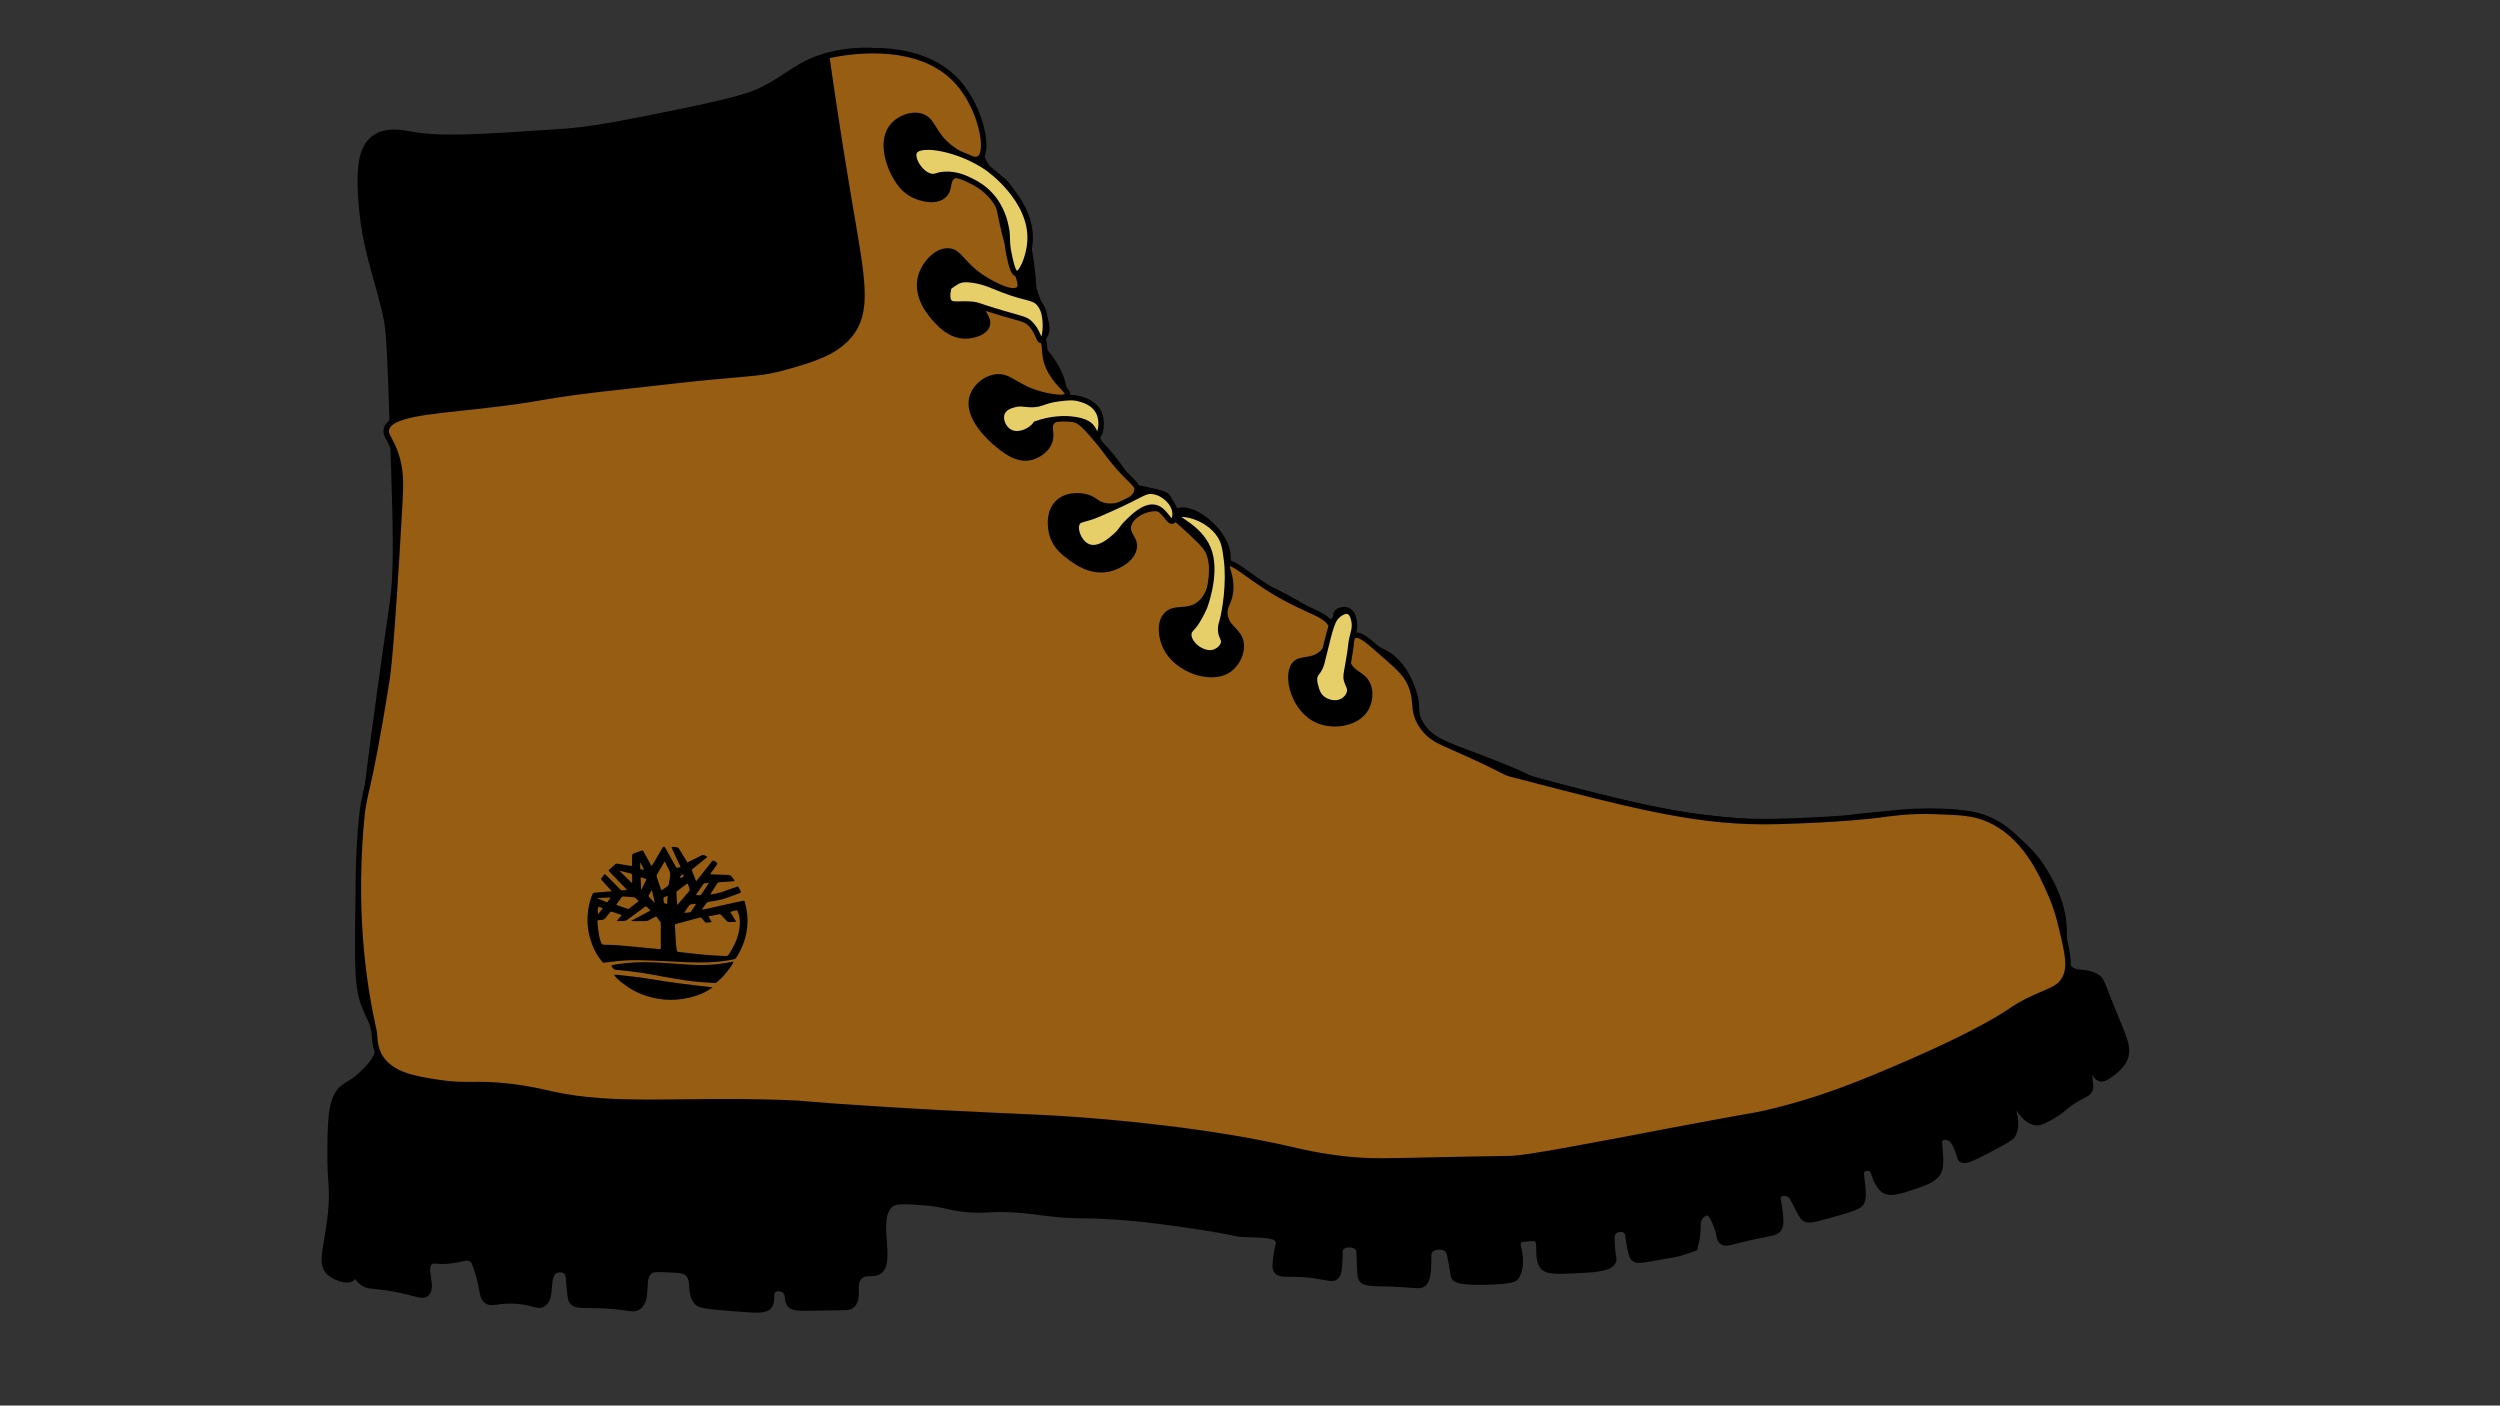 <?xml version="1.0" encoding="utf-8"?>
<!-- Generator: Adobe Illustrator 27.5.0, SVG Export Plug-In . SVG Version: 6.00 Build 0)  -->
<svg version="1.1" xmlns="http://www.w3.org/2000/svg" xmlns:xlink="http://www.w3.org/1999/xlink" x="0px" y="0px"
	 viewBox="0 0 1366 768" style="enable-background:new 0 0 1366 768;" xml:space="preserve">
<rect x="0" y="0" width="1366" height="768" fill="#333333" stroke="none"/>
<style type="text/css">
	.st0{fill:none;stroke:#000000;stroke-width:3;stroke-miterlimit:10;}
	.st1{fill:none;stroke:#FFFFFF;stroke-miterlimit:10;stroke-dasharray:11,2;}
	.st2{fill:none;stroke:#FFFFFF;stroke-width:2;stroke-miterlimit:10;}
	.st3{fill:none;stroke:#FFFFFF;stroke-width:2;stroke-miterlimit:10;stroke-dasharray:11.123,2.022;}
	.st4{fill:none;stroke:#FFFFFF;stroke-width:2;stroke-miterlimit:10;stroke-dasharray:11,2;}
		.laces{fill:#E6CF68;}
	.shoeColor{fill:#975D13}
	.logo{fille:black}
	.base{fill:black;}
</style>
<g id="shoeOutline">
	<path class="st0 base" d="M201.26,76"/>
	<path class="st0 base" d="M215.87,232"/>
	<path class="st0 base" d="M204.39,75.48c-7.02,5.23-8.1,15.98-7.3,30.78c1.62,30.24,9.31,44.67,14.09,68.35
		c1.5,7.46,2.07,23.33,3.13,54.78c1.49,43.94,2.23,65.91,1.57,82.96c-0.69,17.63-1.49,13.59-12,92.87
		c-3,22.59-8.14,62.22-8.35,100.17c-0.13,23.17-0.19,34.76,3.4,43.82c3.96,10,10.62,19.67,6.51,28.18
		c-2.38,4.92-8.85,10.5-9.39,10.96c-4.12,3.51-6.07,3.93-8.35,5.74c-6.07,4.81-7.1,13.56-7.3,30.78c-0.27,22.4,1.3,21.22,0.66,32.8
		c-1.23,22.01-7.23,32.04-1.18,37.63c2.86,2.64,9.67,5.45,12.52,3.13c0.49-0.4,0.73-0.85,0.95-1.25c2.44-4.55-1.6-11.93-2-11.79
		c-0.43,0.15,0.24,10.18,6.26,15.13c3.49,2.87,5.82,1.61,17.22,3.65c12.42,2.23,15.84,4.83,18.26,2.61c4-3.68-2.27-13.67,2.09-17.22
		c1.7-1.38,2.84-0.01,9.39-0.52c7.67-0.6,10.27-2.82,13.04-1.04c1.19,0.76,1.79,1.86,3.13,6.26c3.65,11.96,2.38,14.11,4.7,16.17
		c3.13,2.8,6.31-0.4,17.21,0.52c9.23,0.77,11.23,3.42,14.1,1.57c5.56-3.59,1.16-15.53,6.78-18.26c1.79-0.87,4.33-0.68,5.74,0.52
		c1.32,1.12,1.33,2.85,1.57,5.74c0.51,6.12,0.76,9.18,1.57,10.43c2.11,3.28,6.93,1.77,19.83,2.61c12.2,0.8,14.04,2.55,16.7,0.52
		c5.93-4.53,0.72-16.28,6.78-19.83c1.5-0.88,4.13-0.76,9.39-0.52c5.43,0.24,8.14,0.37,9.91,1.57c5.19,3.51,1.04,10.91,5.74,16.17
		c1.43,1.61,2.94,2.17,21.91,3.65c11.86,0.93,15.84,1.06,17.74-1.57c2.14-2.96-0.02-7.12,2.61-8.87c1.61-1.07,4.21-0.71,5.74,0.52
		c2.37,1.9,0.89,4.85,2.61,7.3c1.87,2.68,5.82,2.29,16.17,2.09c14.96-0.3,16.48,0.31,18.26-1.57c4.16-4.37-0.37-11.64,4.17-15.65
		c2.91-2.57,6.25-0.89,9.39-2.09c9.6-3.66-2.16-29.29,7.3-37.04c2.9-2.38,8.37-1.93,19.3-1.04c11.03,0.9,11.96,2.71,22.43,3.65
		c9.48,0.85,10.87-0.44,22.96,0c8.64,0.31,12.97,1.16,20.87,2.09c17.36,2.04,18.21,0.54,39.13,2.09c16.81,1.24,30.16,3.25,43.3,5.22
		c22.65,3.4,18.13,3.8,25.04,4.17c8.79,0.47,17.25-0.12,18.78,3.65c0.55,1.36-0.32,2-1.04,7.3c-0.66,4.88-1,7.32,0,8.87
		c1.74,2.7,5.83,1.6,14.61,2.09c11.48,0.63,15.84,3.75,18.26,1.04c1.34-1.49,1.48-4.19,1.76-9.59c0.19-3.67-0.18-4.88,0.85-6.07
		c1.9-2.19,6.75-2.2,8.87,0c1.11,1.15,0.88,2.49,1.04,7.3c0.2,5.86,0.3,8.79,1.04,9.91c1.77,2.68,5.34,2.17,17.22,2.61
		c12.04,0.45,15.12,1.89,17.22-0.52c1.98-2.27,2.12-6.66,2.28-11.67c0.11-3.4-0.25-4.74,0.85-6.07c1.97-2.38,6.91-2.67,9.39-0.52
		c0.99,0.86,1.37,2.84,2.09,6.78c1.35,7.41,1.01,7.49,1.57,8.35c0.94,1.45,3.01,2.95,17.8,2.61c13.93-0.32,15.42-1.73,16.11-2.61
		c2.41-3.07,2.8-9.58,1.7-14.41c-0.45-1.96-1.25-4.12-0.13-5.41c0.8-0.92,2.25-1.03,5.02-1.24c2.33-0.17,3.5-0.26,4.11,0
		c3.67,1.59-0.08,10.6,3.91,15.33c2.36,2.79,7.6,2.59,18,2.09c10.71-0.52,19.07-1.01,20.61-5.22c0.48-1.31-0.25-1.48-0.65-7.11
		c-0.36-5.04-0.51-7.59,0.98-9c1.64-1.55,4.79-1.73,6.46-0.39c1.3,1.04,1.03,2.48,1.76,6.65c0.87,5,1.31,7.5,2.93,8.8
		c1.28,1.03,4.13,0.57,9.78-0.39c12.3-2.09,13.72-2.4,16.04-3.13c2.36-0.75,9.39-3.13,7.04-2.35c1.34-4.29,1.69-7.77,1.76-10.17
		c0.08-2.8-0.19-5.05,1.37-7.04c0.11-0.13,2.01-2.51,4.11-2.15c0.98,0.17,2.16,0.95,4.11,5.67c2.77,6.72,1.67,8.27,3.33,9.78
		c2.27,2.07,5.42,0.17,17.02-2.35c9.89-2.14,12.9-1.91,14.48-4.7c1.2-2.11,0.91-4.78,0.39-9.59c-0.54-5.01-1.72-7.19-0.39-8.61
		c1.19-1.26,3.66-1.18,5.28-0.39c1.68,0.81,2.15,2.24,3.91,5.67c2.27,4.42,3.41,6.63,4.5,7.43c2.06,1.51,4.54,0.94,12.91-1.37
		c15.46-4.27,17.54-5.25,18.59-7.63c0.9-2.05,0.72-4.44,0.39-8.8c-0.36-4.77-1.44-7.12,0-8.61c1.08-1.11,3.16-1.31,4.5-0.59
		c1.55,0.84,1.49,2.6,2.74,5.48c0.15,0.35,1.84,4.16,3.91,5.87c3.51,2.89,9.51,0.85,16.04-1.37c7.67-2.61,12.97-4.41,14.67-9
		c1-2.69,0.77-6.35,0.54-10.12c-0.25-4.06-0.93-6.3,0.44-7.49c1.24-1.07,3.49-0.73,4.89,0c1.18,0.61,1.92,1.57,2.93,3.52
		c2.71,5.21,1.92,6.93,3.33,8.02c1.64,1.27,4.42,0.25,14.67-5.09c12.07-6.28,12.89-7.31,13.5-8.41c3.91-7.11-1.66-16.7,0-17.41
		c1.7-0.73,5.48,10.16,12.72,10.76c2.1,0.18,4.14-0.93,8.22-3.13c6.61-3.57,6.57-5.32,13.3-9.39c5.12-3.1,6.87-3.14,7.83-5.48
		c0.8-1.96,0.05-3.1-0.39-9.2c-0.02-0.31-0.53-7.51,0.2-7.63c0.84-0.14,1.38,9.56,5.67,10.76c2.13,0.6,4.4-1.13,7.04-3.13
		c0.97-0.74,4.74-3.6,6.46-7.43c2.3-5.14,0.23-10.56-3.13-18.59c-9.38-22.38-9.04-24.44-11.74-26.22
		c-6.6-4.34-11.52-0.81-15.85-5.48c-4.31-4.65-2.18-11.1-2.35-19.96c-0.27-14.43-6.46-25.22-10.17-31.7
		c-11.51-20.08-31.62-28.21-36.2-29.93c-13.19-4.97-26.53-3.96-53.22-1.96c-20.76,1.56-24.21,3.73-43.24,4.5
		c-16.05,0.65-28.01-0.3-38.54-1.17c-36.07-2.99-61.17-9.7-102.7-20.79c-16.14-4.31,1.95,0.12-46.97-18.14
		c-7.47-2.79-17.12-6.34-21.33-15.26c-2.75-5.84-0.22-7.72-3.13-16.24c-1.26-3.7-5.46-15.99-15.65-21.13
		c-4.28-2.16-8.35-4.75-12.72-6.72c-1.76-0.8-3.47-1.5-4.3-3.26c-1.21-2.54,0.77-4.4-0.13-8.35c-0.28-1.23-0.86-3.8-3-4.83
		c-2.42-1.16-5.92,0.1-6.52,1.83c-0.31,0.89,0.2,1.74-0.39,3.39c-0.22,0.61-0.52,1.15-0.65,1.3c-1.66,1.97-16.52-9.17-31.04-16.3
		c-14.52-7.14-21.4-6.69-25.57-14.35c-2.73-5.03-0.13-5.91-3.13-12.39c-5.1-11.05-17.77-19.63-24.65-18.13
		c-0.75,0.16-2.24,0.62-3.52-0.13c-2.33-1.36-0.92-4.89-3.26-7.57c-0.74-0.84-1.62-1.34-7.43-2.74c-6.18-1.49-6.77-1.32-8.35-1.83
		c-4.72-1.52-5.26-4.94-12.39-14.35c-7.48-9.86-9.36-9.36-10.17-13.57c-1.27-6.57,2.88-9.94,0.13-14.48
		c-1.95-3.21-5.93-4.65-8.22-5.48c-3.82-1.38-5.27-0.23-7.43-1.3c-3.62-1.8-1.58-5.97-5.22-13.57c-2.85-5.96-6-9.78-6-9.78
		c-1.85-2.25-3.76-4.07-3.65-6.65c0.08-1.89,1.18-3.02,1.83-4.04c3.35-5.33-2.25-13.74-5.22-23.09c-1.84-5.8-0.44-4.95-2.48-18.39
		c-2.42-15.98-4.11-27.13-10.43-37.43c-5.84-9.52-10.18-6.95-15-15.78c-5.64-10.35-1.41-15.13-6-27
		c-4.86-12.58-14.48-19.8-18.26-22.57c-12.08-8.84-24.27-10.23-31.7-11.09c-12.46-1.43-22.77,0.43-29.09,2.09
		c-16.55,4.33-21.06,11.28-36.49,18.99c-3.51,1.75-10.39,4.95-43.34,11.66c-32.65,6.65-48.97,9.98-66.16,11.14
		c-44.22,2.99-66.33,4.48-82.53,1.38C219.77,72.54,210.89,70.63,204.39,75.48z"/>
	<path class="st0 base" d="M214.35,230.7c32.56-7.4,59.27-10.38,77.17-11.75c29.05-2.22,101.94-5.34,150.26-20.87
		c6.04-1.94,14.63-5.02,20.35-13.04c4.09-5.73,6.82-14.15,3.65-50.09c-1.59-17.98-3.13-27.65-3.13-27.65
		c-3.6-22.56-7.38-46.52-12.09-76.48"/>
</g>
<g id="stitching">
	<path class="st1 stitching" d="M754.57,458.7c-1.32-12.07,0.29-21.17,2.09-27.39c1.99-6.88,4.06-9.62,6.52-18.78
		c0.51-1.88,3.43-12.77,3.39-20.35c-0.11-18.6-18.2-33.08-24.26-37.57"/>
	<path class="st1 stitching" d="M721.17,343.39c-14.96-7.74-29.91-15.48-44.87-23.22"/>
	<path class="st1 stitching" d="M657.52,310c-9.65-8.43-19.3-16.87-28.96-25.3"/>
	<path class="st1 stitching" d="M616.04,269.3c-8.26-10.78-16.52-21.57-24.78-32.35"/>
	<path class="st1 stitching" d="M575.61,213.22c-3.74-5.1-7.66-11.01-11.48-17.74c-3.84-6.76-6.92-13.19-9.39-19.04"/>
	<path class="st1 stitching" d="M549.78,152.43c-1.78-2.42-4.2-6.1-6.26-10.96c-2.28-5.35-3.03-9.57-3.65-12.52
		c-1.16-5.56-3.25-13.44-7.3-23.22"/>
	<g>
		<g>
			<path class="st2 stitching" d="M462.27,35.46c0.05-0.05,0.31,1.93,0.73,5.44"/>
			<path class="st3 stitching" d="M463.24,42.91c0.96,8.17,2.54,22.26,4.31,38.31c8.32,75.31,16.42,81.36,10.38,95.11
				c-10.62,24.17-65.85,33.23-88.43,36.39c-48.57,6.79-61.92,4.72-97.43,9.74c-30.52,4.31-55.59,10.77-73.21,16.08"/>
			<path class="st2 stitching" d="M217.87,238.83c-1.84,0.56-3.59,1.1-5.25,1.63"/>
		</g>
	</g>
	<path class="st4 stitching" d="M468.54,33.85c6.65,45.39,13.3,90.78,19.96,136.17"/>
	<path class="st4 stitching" d="M501.41,183.33c5.37,3.12,14.78,7.7,27.39,9.39c12.85,1.73,23.32-0.31,29.35-1.96"/>
	<path class="st4 stitching" d="M528.41,78.85c-0.15-3.86-1.28-23.06-15.26-35.22c-3.09-2.68-8.32-7.23-16.04-8.61
		c-3.31-0.59-5.36-0.29-14.47-0.41c-5.31-0.07-9.66-0.24-12.53-0.37"/>
	<path class="st4 stitching" d="M488.49,170.03c4.3,4.43,8.61,8.87,12.91,13.3"/>
	<path class="st4 stitching" d="M231.01,384.46c116.11,18.38,232.46,34.81,349.04,49.3c7.54,0.94,34.77,2.95,71.22,8.61
		c30.69,4.77,57.32,7.93,90,18c0.55,0.17,8.11,5.1,18.78,6.26c4.86,0.53,10.26,1.04,13.7-2.54c2.96-3.09,3.38-8.08,1.96-11.93
		c-1.66-4.51-5.92-7.7-10.96-8.22"/>
	<path class="st4 stitching" d="M231.54,391.29c70.53,11.45,129.04,20.04,171.65,26.04c63.66,8.97,95.49,13.45,132.07,17.8
		c54.71,6.52,76.28,8,114.2,15.11c11.71,2.2,73.03,13.69,91.3,20.83c0.27,0.11,5.59,2.19,13.04,3.59c6.35,1.19,12.45,2.27,19.37,0.2
		c3.87-1.16,9.09-2.73,11.35-7.63c2.53-5.48-0.47-11.16-0.78-11.74c-2.36-4.31-6.26-6-7.43-6.46"/>
	<path class="st4 stitching" d="M768.27,437.09c4.85,3.62,8.9,6.37,11.74,8.22c4.12,2.69,7.18,4.49,10.57,8.22c2.23,2.46,3.53,3.93,4.11,6.26
		c1.44,5.83-3.06,11.29-3.91,12.33c-4.74,5.75-11.58,7.05-18.2,8.22c-9.76,1.72-17.59,0.51-23.09-0.39
		c-7.7-1.26-8.83-2.46-23.48-6.07c-5.21-1.28-8.8-2.05-14.91-3.35c-13.2-2.81-35.06-7.15-52.4-10.15
		c-51.58-8.94-124.04-17.41-124.04-17.41c-25.19-3-72.55-9.5-167.28-22.5c-31.94-4.38-78.5-10.87-135.39-19.17"/>
	<path class="st4 stitching" d="M231.21,412.05c25.78,1.72,46.52,4.08,60.46,5.87c25.69,3.31,32.38,5.22,64.76,9.2
		c19.1,2.34,22.71,2.4,41.87,4.89c23.52,3.05,40.64,5.89,47.74,7.04c46.15,7.49,64.2,7.86,143.02,18.98
		c59.58,8.4,89.38,12.6,111.33,18c13.64,3.35,27.62,5.16,41.28,8.41c4.75,1.13,12.27,2.99,22.5,3.13c7.79,0.11,15.71,0.13,24.07-4.3
		c3.93-2.09,10.94-5.8,13.7-13.89c0.56-1.66,2.82-9-0.78-15.46c-3.15-5.64-8.14-5.89-17.22-11.54c-3.92-2.45-9.42-6.41-15.26-12.72"
		/>
	<path class="st1 stitching" d="M283.19,594.72c-3.58-6.15-24.52-42.16-30.46-52.37c-12.54-21.58-18.93-32.62-24.33-45.2
		c-4.61-10.74-10.46-24.57-14.41-43.83c-5.35-26.07-4.2-47.32-3.52-58.5c0.55-9.12,1.53-16.71,2.35-22.11"/>
	<path class="st1 stitching" d="M290.3,592.83c-17.77-31.01-31.51-54.35-40.11-68.87c-13.4-22.6-22.21-37.06-28.96-59.28
		c-2.4-7.89-6.18-20.61-7.43-37.57c-0.64-8.63-0.49-16.53-0.2-31.7c0.19-9.75,0.52-17.8,0.78-23.28"/>
	<path class="st1 stitching" d="M296.56,592.63c-14.39-24.28-26.73-45.69-36.78-63.39c-15.38-27.08-18.25-32.87-21.13-39.33
		c-15.81-35.43-19.9-63.65-20.74-69.85c-1.61-11.82-2.86-27.93-1.57-47.15"/>
	<path class="st1 stitching" d="M308.49,594.2c-14.97-21.48-26.77-40.14-35.41-54.39c-10.92-18-18.6-30.73-27.39-48.91
		c-8.73-18.05-15.84-32.75-21.13-52.63c-4-15.06-8.22-37.83-6.65-66.72"/>
</g>
<g id="colorShoe">
	<path class="st0 shoeColor" d="M451.65,30.61c4.96,34.78,9.47,62.37,12.52,80.35c7.07,41.66,10.95,59.17-0.1,72.39
		c-8.09,9.68-21.08,13.33-35.38,17.35c-11.32,3.18-17.97,3.23-39.65,5.22c-14.46,1.32-28.87,3.16-43.3,4.7
		c-56.01,5.97-43.16,6.78-86.09,11.48c-26.38,2.89-46.75,4.28-48.52,12.52c-0.64,2.98,1.61,4.7,4.17,10.96
		c4.1,10.01,3.71,18.74,3.13,29.22c-4.43,80.06-6.78,94.96-6.78,94.96c-11.44,72.4-12.64,58.35-14.61,83.48
		c-3.98,50.71,2.42,88.55,7.3,110.09c0.6,2.64-0.1,8.85,3.65,14.61c6.21,9.51,18.75,11.59,31.83,13.57
		c15.74,2.38,19.91-0.09,38.61,2.09c10.93,1.27,18.24,3.13,22.96,4.17c34.56,7.67,69.63,2.81,125.74,4.7
		c16.44,0.55,7.37,0.76,53.74,3.65c55.89,3.49,76.99,3.74,101.7,5.32c23.97,1.53,77.92,6.28,122.65,16.6
		c5.88,1.36,16.77,4.01,32,5.49c12.26,1.19,19.6,0.88,48.91,0.25c40.26-0.86,37.74-0.51,42.27-0.94c9.16-0.86,23.79-3.58,52.69-8.97
		c12.27-2.29,17.18-3.26,30.26-5.74c49.95-9.48,45.2-8.07,53.22-9.91c31.52-7.24,55.61-17.64,78.78-27.65
		c17.33-7.49,29.63-13.72,33.59-15.76c25.82-13.29,20.05-13.14,35.73-20.15c8.58-3.83,12.52-4.87,15.21-9.48
		c3.73-6.4,1.92-14.3-1.3-27.65c-1.36-5.64-2.74-11.33-6-18.78c-5.17-11.81-14.26-32.59-34.43-41.22
		c-8.01-3.43-15.08-3.67-29.22-4.17c-13.78-0.49-23.52,1.04-31.57,2.09c0,0-18.81,2.44-54.26,3.39
		c-41.74,1.11-75.57-7.69-143.22-25.3c-9.16-2.38,0.67,0-38.48-17.22c-7.63-3.35-10.91-6.73-13.7-11.74
		c-3.72-6.7-1.62-11-4.17-18.52c-2.3-6.76-6.58-10.85-14.61-17.74c-8.59-7.37-13.47-12.57-17.22-10.96
		c-3.78,1.63-5.49,9.56-3.13,15.13c2.58,6.11,8.48,5.67,10.96,12c2.4,6.13-0.9,12.26-1.04,12.52c-4.56,8.19-17.27,10.4-26.09,6.78
		c-13.41-5.5-18.2-24.63-13.04-30.78c3.31-3.95,9.32-0.89,15.13-6.26c3.07-2.84,6.22-8.15,5.41-13.1
		c-1.36-8.29-12.7-8.68-32.54-20.82c-13.79-8.44-22.12-16.7-24.52-14.61c-1.67,1.45,2.12,5.62,1.57,14.09
		c-0.5,7.5-3.75,8.34-3.13,13.57c0.89,7.48,7.89,8.49,8.87,15.65c0.74,5.42-2.4,11.18-6.26,14.09c-9.69,7.3-29.01,0.45-34.96-12
		c-2.13-4.46-3.88-12.44,0-17.22c4.42-5.44,11.56-1.09,18.26-6.26c7.43-5.73,9.01-19.06,5.22-28.17c-1.54-3.7-5.72-7.51-14.09-15.13
		c-8.78-8-11.41-8.65-13.04-8.87c-7.09-0.94-15.53,3.7-16.7,9.39c-0.98,4.77,3.9,6.78,3.13,12c-0.87,5.93-8.17,10.22-13.79,11.5
		c-9.71,2.21-17.8-3.78-21.16-6.28c-3.22-2.39-8.03-5.95-9.91-12.52c-0.26-0.89-3.15-11.57,3.46-17.61
		c5.12-4.68,12.55-3.46,13.76-3.26c6.09,1,6.7,4.32,12,5.22c7.25,1.23,16.4-3.23,17.22-8.35c0.58-3.66-3.57-4.73-12.52-15.65
		c-4.38-5.34-6.13-8.44-12.52-15.65c-4.19-4.73-6.44-6.79-9.91-7.83c-3.24-0.97-8.93-1.47-11.48,1.57c-2.52,3,0.59,6.42-1.57,11.48
		c-2.49,5.86-9.42,7.77-9.71,7.85c-7.85,2.04-14.86-3.85-18.99-7.32c-2.27-1.91-17.58-14.79-13.04-26.61
		c1.87-4.87,6.98-9.19,12.52-9.91c7.69-1.01,10.64,5.62,24.52,9.39c1.03,0.28,13.13,3.49,14.61,0.52c1.06-2.14-4.56-5.06-8.87-12.52
		c-5.47-9.46-1.79-14.02-5.74-21.39c-7.17-13.39-29.07-16.65-31.3-13.04c-1.16,1.87,3.39,4.94,2.09,8.87
		c-1.31,3.95-7.54,5.77-12,5.74c-7.86-0.05-13.3-5.84-15.65-8.35c-2.3-2.45-12.31-13.12-8.35-25.04
		c2.09-6.28,8.16-13.21,14.61-13.04c6.41,0.17,7.51,7.2,18.78,14.61c0.98,0.64,15.56,10.09,19.83,6.26
		c3.18-2.85-2.65-10.12-7.83-31.3c-2.96-12.11-2.4-15.24-6.26-20.35c-6.07-8.03-17.13-13.12-21.91-9.91
		c-3.46,2.32-1.09,7.28-5.22,10.59c-5.45,4.38-15.07,0.11-15.65-0.16c-5.63-2.58-8.48-7.06-9.91-9.39
		c-4.1-6.65-9.31-20.99-1.57-29.22c3.48-3.7,9.79-6.37,15.13-4.7c6.39,2.01,6.01,8.54,14.09,15.65c4.97,4.38,14.08,9.81,17.74,7.3
		c5.56-3.81,0.76-27.58-12-41.74C500.46,19.5,456.7,29.39,451.65,30.61z"/>
</g>
<g id="shoceLaces">
	<path class="st0 laces" d="M499.7,82.78c3.11-5.28,24.42-1.59,39.65,8.87c1.09,0.75,24.85,17.55,23.48,40.17
		c-0.52,8.64-4.71,17.94-7.3,17.74c-1.98-0.15-3.19-5.84-4.17-10.43c-1.61-7.52-0.44-8.75-1.57-14.61
		c-0.57-2.97-2.26-11.21-8.87-18.26c-3.78-4.03-7.66-6.06-9.53-7.02c-3.21-1.64-8.69-4.46-15.51-3.93c-4.21,0.32-4.79,1.6-7.3,1.04
		C502.68,95.06,497.64,86.27,499.7,82.78z"/>
	<path class="st0 laces" d="M518.48,156.87L518.48,156.87c0,0.02-1.57,5.39,0,7.83c1.58,2.46,5.73,0.98,12.52,1.57
		c3.7,0.32,2.94,0.79,16.17,4.7c11.53,3.4,13.16,3.34,15.65,5.74c4.44,4.27,4.66,9.61,6.26,9.39c1.61-0.22,2.36-5.78,2.09-9.91
		c-0.15-2.24-0.4-6.11-2.61-9.39c-3.22-4.77-7.2-3.29-20.35-8.35c-5.87-2.25-9.7-4.33-16.17-5.35c-4.23-0.67-6.89-0.46-9.13,0.78
		C521.44,154.68,518.48,156.87,518.48,156.87z"/>
	<path class="st0 laces" d="M565.96,231.61c8.55-3.04,15.43-2.97,19.3-2.61c7.5,0.7,9.97,3.03,10.7,3.78c2.59,2.69,2.6,5.69,3.52,5.61
		c1.46-0.13,3.83-7.84,0.52-13.7c-2.57-4.54-7.46-6-9.65-6.65c-3.85-1.15-6.94-0.81-11.48-0.26c-9.16,1.11-9.53,3.51-16.04,3.26
		c-3.46-0.13-5.16-0.88-8.48,0c-1.81,0.48-5.27,1.39-6.65,4.3c-1.61,3.39,0.23,8.13,3.39,10.3c4.36,2.99,10.36,0.53,13.3-2.22
		C565.1,232.77,565.61,232.11,565.96,231.61z"/>
	<path class="st0 laces" d="M597,282.22c-5.41,1.81-7.16,1.61-8.22,3.26c-2.18,3.41,0.77,11.34,6,13.3c5.82,2.18,12.41-3.79,15.13-6.26
		c3.02-2.74,2.49-3.44,5.84-6.82c3.25-3.27,9.56-9.62,15.29-8.44c5.39,1.11,7.43,8.27,9.65,7.43c1.28-0.48,1.56-3.2,1.3-5.09
		c-0.68-5.06-6-10.17-11.87-11.09c-4.77-0.75-5.97,1.89-23.61,9.65C601.12,280.55,598.41,281.74,597,282.22z"/>
	<path class="st0 laces" d="M649.57,346.13c0.27-2.29,1.71-2.12,4.7-6.91c2.14-3.43,3.91-7.57,3.91-7.57l0,0c0,0,6.52-16.91,2.74-29.61
		c-4.08-13.71-18.83-18.09-17.61-20.35c1.2-2.2,16.21,0.25,23.09,10.7c2.55,3.88,3,7.36,3.78,13.43
		c1.64,12.77-0.83,28.29-2.48,33.91c-0.35,1.19-0.99,3.05-0.65,5.48c0.4,2.91,1.79,3.7,1.57,5.74c-0.27,2.43-2.59,4.29-4.3,5.09
		c-5.04,2.33-10.37-1.94-10.7-2.22C653.07,353.38,649.1,350.09,649.57,346.13z"/>
	<path class="st0 laces" d="M718.57,369.22c-0.73,2.01-0.24,3.91,0.26,5.74c0.59,2.17,1.16,4.24,2.87,6c2.89,2.96,8.3,4.3,12.13,1.96
		c0.35-0.21,3.2-2.01,3.65-5.09c0.34-2.32-0.98-3.43-1.7-6.13c-0.57-2.14-0.21-3.21,0.91-9.52c2.05-11.57,1.09-9.47,2.22-14.09
		c0.82-3.36,1.52-5.27,1.04-8.22c-0.21-1.3-0.78-4.86-3.13-5.74c-2.7-1.01-5.97,2.19-6.52,2.74c-1.14,1.12-2.46,2.85-4.7,11.74
		c-2.72,10.82-3,12-3,12c-0.45,1.88-0.84,3.63-2.09,5.61C719.57,367.74,719.02,367.95,718.57,369.22z"/>
	<path class="st0 laces" d="M873.13,304.52"/>
</g>
<g id="logo">
	<path class="logo" d="M334.22,486.91c-0.52-0.59-0.96-1.1-1.42-1.6c-1.34-1.47-2.68-2.94-4.04-4.39c-0.36-0.38-0.45-0.73-0.13-1.13
		c0.57-0.73,1.15-1.46,1.81-2.28c0.95,0.91,1.78,1.68,2.58,2.48c2,2.01,3.99,4.02,5.97,6.05c0.36,0.37,0.74,0.52,1.27,0.45
		c0.72-0.1,1.44-0.15,2.29-0.23c-0.16-0.22-0.24-0.36-0.36-0.48c-3.09-3.2-6.18-6.41-9.3-9.59c-0.38-0.39-0.4-0.67-0.04-1
		c1.15-1.05,2.3-2.11,3.49-3.12c0.2-0.17,0.64-0.23,0.94-0.18c2.36,0.37,4.72,0.77,7.07,1.16c0.99,0.17,0.98,0.17,0.99-0.72
		c0.02-1.69,0.02-3.37,0.09-5.05c0.01-0.28,0.22-0.71,0.46-0.8c1.52-0.6,3.06-1.14,4.61-1.68c0.51-0.18,0.84-0.05,1.1,0.44
		c1.26,2.33,2.56,4.64,3.85,6.95c0.16,0.29,0.37,0.56,0.63,0.95c0.19-0.25,0.33-0.42,0.44-0.6c1.7-2.87,3.39-5.74,5.08-8.62
		c0.18-0.31,0.36-0.63,0.56-0.94c0.3-0.47,0.9-0.46,1.19,0.02c0.46,0.78,0.9,1.57,1.34,2.36c1.52,2.71,3.05,5.41,4.53,8.13
		c0.31,0.56,0.61,0.86,1.33,0.59c0.4-0.14,0.84-0.18,1.37-0.29c-0.52-1.09-1.02-2.09-1.48-3.11c-1.1-2.39-2.2-4.79-3.29-7.18
		c-0.3-0.66-0.22-0.78,0.59-0.75c0.78,0.03,1.57,0.07,2.32,0.23c0.34,0.07,0.71,0.39,0.9,0.68c1.49,2.37,2.94,4.76,4.4,7.14
		c0.07,0.11,0.15,0.22,0.28,0.4c0.95-0.47,1.89-0.94,2.83-1.4c1.59-0.79,3.2-1.54,4.75-2.38c0.74-0.4,1.37-0.38,2.03,0.03
		c0.4,0.25,0.78,0.51,1.26,0.82c-1.11,0.91-2.14,1.75-3.17,2.58c-1.65,1.32-3.31,2.63-4.94,3.97c-0.21,0.17-0.42,0.56-0.34,0.77
		c0.7,1.89,1.45,3.76,2.2,5.64c0.02,0.06,0.09,0.1,0.17,0.18c0.12-0.12,0.24-0.23,0.33-0.34c2.68-3.39,5.36-6.77,8.05-10.16
		c0.68-0.86,0.94-0.9,1.89-0.28c1.47,0.94,1.51,1.16,0.52,2.52c-0.9,1.24-1.8,2.48-2.68,3.73c-0.15,0.21-0.25,0.46-0.43,0.8
		c0.35,0.03,0.58,0.06,0.81,0.07c3.08,0.1,6.16,0.17,9.24,0.31c0.43,0.02,0.95,0.25,1.24,0.54c0.8,0.8,1.56,1.64,1.97,2.83
		c-0.84,0.08-1.6,0.16-2.36,0.22c-2.02,0.15-4.05,0.3-6.07,0.43c-0.46,0.03-0.75,0.17-0.99,0.55c-1.18,1.89-2.39,3.76-3.59,5.64
		c-0.07,0.11-0.11,0.23-0.23,0.48c0.51-0.07,0.91-0.13,1.3-0.18c3.87-0.52,7.38-2.01,10.96-3.3c0.82-0.3,1.63-0.6,2.47-0.85
		c0.17-0.05,0.55,0.05,0.62,0.18c0.49,0.86,0.95,1.74,1.34,2.64c0.07,0.16-0.15,0.57-0.34,0.64c-3.1,1.15-6.17,2.38-9.33,3.34
		c-2.17,0.66-4.48,0.92-6.72,1.36c-0.53,0.1-1.06,0.18-1.58,0.3c-0.23,0.05-0.5,0.15-0.63,0.31c-0.91,1.19-1.79,2.41-2.67,3.62
		c0.05,0.06,0.1,0.12,0.15,0.19c0.61-0.1,1.22-0.17,1.82-0.3c4.91-1.09,9.82-2.21,14.74-3.3c1.92-0.43,3.86-0.81,5.79-1.22
		c0.44-0.09,0.71-0.04,0.85,0.44c2.69,9.15,1.88,18.05-2.31,26.71c-0.66,1.36-1.52,2.63-2.27,3.95c-0.29,0.52-0.72,0.76-1.35,0.89
		c-4.66,0.99-9.39,1.47-14.17,1.65c-7.15,0.28-14.27-0.19-21.4-0.55c-5.52-0.27-11.04-0.5-16.56-0.62
		c-5.09-0.11-10.17,0.27-15.21,0.93c-1.21,0.16-2.43,0.25-3.64,0.41c-0.54,0.07-0.74-0.23-1-0.53c-2.35-2.76-4.06-5.84-5.35-9.12
		c-2.18-5.54-3-11.24-2.5-17.08c0.31-3.61,1.12-7.15,2.52-10.56c0.26-0.65,0.65-0.92,1.43-0.98c2.9-0.2,5.8-0.46,8.7-0.7
		C333.85,486.99,333.96,486.96,334.22,486.91z M388.9,503.85c-1.1,0.12-2.04,0.25-2.98,0.3c-0.23,0.01-0.55-0.16-0.72-0.34
		c-0.63-0.68-1.24-1.38-1.8-2.1c-0.31-0.39-0.63-0.48-1.12-0.34c-4.26,1.16-8.52,2.31-12.78,3.45c-0.52,0.14-0.78,0.4-0.74,0.91
		c0.2,3.3,0.37,6.59,0.59,9.89c0.08,1.13,0.24,2.25,0.44,3.37c0.09,0.49,0.17,1.06,0.97,1.15c4.85,0.52,9.7,1.13,14.56,1.57
		c3.67,0.33,7.36,0.45,11.04,0.66c0.77,0.04,1.38-0.18,1.79-0.81c3.46-5.24,5.91-10.8,6.11-16.99c0.08-2.29-0.28-4.55-1.24-6.71
		c-0.18-0.41-0.42-0.55-0.9-0.41c-0.79,0.23-1.59,0.46-2.39,0.62c-0.58,0.12-0.66,0.33-0.38,0.78c0.87,1.39,1.71,2.79,2.55,4.19
		c0.11,0.18,0.2,0.37,0.35,0.65c-1.41,0.06-2.67,0.15-3.93,0.14c-0.37,0-0.85-0.21-1.1-0.47c-1.13-1.14-2.18-2.33-3.29-3.49
		c-0.17-0.18-0.5-0.38-0.71-0.35c-2.01,0.37-4,0.79-6.13,1.22C387.72,501.79,388.27,502.76,388.9,503.85z M355.41,497.5
		c-0.72-0.71-1.31-1.32-1.93-1.91c-0.4-0.38-0.76-0.38-1.25-0.01c-2.68,2.03-5.4,4.03-8.11,6.04c-2.19,1.62-2.2,1.62-5.06,1.64
		c-0.66,0-1.33,0-2.1,0c0.92-1.09,1.78-2.09,2.77-3.26c-2-0.69-3.81-1.32-5.64-1.91c-0.15-0.05-0.48,0.16-0.62,0.32
		c-0.71,0.82-1.49,1.61-2.06,2.5c-0.82,1.31-1.95,1.87-3.61,1.82c-1.26-0.04-1.44,0.14-1.34,1.29c0.18,2.16,0.4,4.33,0.76,6.47
		c0.26,1.53,0.71,3.03,1.18,4.52c0.31,0.97,0.83,1.19,1.91,1.22c2.42,0.06,4.85,0.02,7.25,0.23c7.52,0.65,15.03,1.4,22.55,2.12
		c0.95,0.09,0.95,0.11,0.95-0.73c0-4.39,0.01-8.78-0.01-13.17c0-0.34-0.1-0.72-0.29-1c-0.58-0.85-1.24-1.65-1.84-2.48
		c-0.28-0.38-0.54-0.46-1.01-0.19c-1.22,0.7-2.47,1.35-3.73,1.99c-0.26,0.14-0.59,0.24-0.89,0.25c-2.57,0.04-5.14,0.06-7.7,0.08
		c-0.19,0-0.38-0.04-0.57-0.06c-0.01-0.06-0.02-0.11-0.03-0.17C348.42,501.26,351.86,499.41,355.41,497.5z M363.26,470.65
		c-0.21,0.28-0.3,0.37-0.37,0.48c-1.28,2.19-2.53,4.4-3.85,6.57c-0.33,0.54-0.35,1.01-0.15,1.57c0.76,2.19,1.5,4.4,2.24,6.6
		c0.06,0.18,0.17,0.34,0.29,0.58c1.16-0.74,2.26-1.4,3.29-2.13c0.32-0.23,0.6-0.64,0.69-1c0.23-1.02,0.28-2.07,0.52-3.08
		c0.47-1.94,0.4-3.77-0.7-5.57C364.48,473.44,363.96,472.09,363.26,470.65z M336.73,494.3c0.17,0.12,0.25,0.21,0.35,0.25
		c2,0.71,3.99,1.42,6,2.09c0.18,0.06,0.51-0.06,0.68-0.19c0.98-0.73,1.93-1.5,2.88-2.25c0.76-0.6,1.52-1.21,2.33-1.86
		c-0.7-0.68-1.33-1.3-1.97-1.89c-0.12-0.11-0.35-0.17-0.53-0.18c-1.99-0.16-3.99-0.32-5.98-0.44c-0.24-0.02-0.61,0.1-0.73,0.27
		C338.74,491.45,337.76,492.85,336.73,494.3z M369.97,494.38c0.23-0.16,0.36-0.22,0.44-0.32c1.96-2.26,3.93-4.52,5.87-6.8
		c0.47-0.56,0.7-1.19,0.39-1.92c-0.3-0.7-0.5-1.43-0.76-2.15c-0.06-0.15-0.17-0.29-0.25-0.43c-0.15,0.05-0.23,0.06-0.28,0.1
		c-1.81,1.35-3.63,2.69-5.43,4.06c-0.2,0.16-0.34,0.5-0.33,0.75c0.03,1.39,0.12,2.79,0.19,4.18
		C369.86,492.66,369.91,493.46,369.97,494.38z M338.77,475.82c-0.03,0.06-0.07,0.11-0.1,0.17c2.18,2.13,4.35,4.25,6.59,6.44
		c0.08-0.18,0.14-0.26,0.14-0.33c0.01-1.4,0.04-2.8-0.02-4.19c-0.01-0.2-0.37-0.49-0.64-0.57c-0.88-0.27-1.78-0.47-2.68-0.69
		C340.96,476.36,339.87,476.09,338.77,475.82z M387.35,482.41c-0.82,0.08-1.42,0.17-2.02,0.18c-0.53,0.01-0.84,0.22-1.11,0.61
		c-1.14,1.68-2.31,3.34-3.47,5.01c-0.17,0.25-0.34,0.5-0.6,0.87c0.84,0,1.51-0.02,2.18,0.01c0.46,0.02,0.71-0.15,0.93-0.49
		c0.91-1.39,1.84-2.77,2.76-4.15C386.42,483.83,386.83,483.21,387.35,482.41z M380.26,493.82c-1,0.11-1.92,0.18-2.81,0.34
		c-0.31,0.05-0.67,0.27-0.84,0.51c-0.8,1.11-1.54,2.26-2.3,3.39c-0.13,0.19-0.23,0.4-0.42,0.73c1.17-0.1,2.16-0.17,3.14-0.29
		c0.18-0.02,0.37-0.21,0.48-0.36c0.88-1.28,1.74-2.57,2.6-3.85C380.17,494.18,380.19,494.05,380.26,493.82z M350.28,485.95
		c0.09,0.01,0.17,0.02,0.26,0.03c0.87-1.79,1.75-3.58,2.6-5.37c0.05-0.1-0.12-0.4-0.25-0.44c-0.89-0.28-1.79-0.52-2.84-0.81
		C350.13,481.62,350.21,483.79,350.28,485.95z M326.54,490.67c-0.01,0.07-0.01,0.14-0.02,0.21c1.66,0.7,3.31,1.4,4.97,2.07
		c0.12,0.05,0.41-0.03,0.48-0.12c0.53-0.74,1.01-1.49,1.63-2.42C331.12,490.5,328.83,490.58,326.54,490.67z M357.59,493.12
		c0.07-0.03,0.13-0.06,0.2-0.08c-0.52-2.15-1.05-4.3-1.57-6.45c-0.07-0.01-0.15-0.02-0.22-0.02c-0.12,0.17-0.25,0.34-0.35,0.52
		c-0.28,0.49-0.54,0.99-0.82,1.48c-0.61,1.09-0.62,1.1,0.26,2.01C355.91,491.43,356.76,492.27,357.59,493.12z M364.79,489.48
		c-0.33,0.11-0.49,0.15-0.63,0.22c-1.99,0.91-1.69,0.34-1.57,2.37c0.09,1.44,0.11,1.44,1.72,1.8c0.02,0,0.05-0.01,0.23-0.05
		C364.61,492.45,364.7,491.04,364.79,489.48z M326.82,499.49c0.85-1.08,1.71-2.15,2.54-3.2c-0.08-0.11-0.09-0.13-0.11-0.14
		c-0.4-0.15-0.81-0.3-1.22-0.45c-0.99-0.35-1.02-0.35-1.26,0.58C326.49,497.33,326.54,498.39,326.82,499.49z M351.62,475.26
		c0.07-0.06,0.15-0.12,0.22-0.18c-0.59-1.2-1.17-2.4-1.76-3.6c-0.08,0.02-0.16,0.04-0.25,0.06c0,1.03-0.01,2.06,0.01,3.09
		c0,0.11,0.17,0.28,0.3,0.31C350.63,475.08,351.13,475.16,351.62,475.26z M371.95,479.91c1.49-0.82,1.89-1.42,1.42-2.11
		C371.71,478.32,371.4,478.77,371.95,479.91z"/>
	<path class="logo" d="M334.06,527.44c0.88-0.18,1.7-0.36,2.52-0.5c7.04-1.15,14.11-1.42,21.2-1.09c6.56,0.31,13.1,0.88,19.66,1.29
		c6.55,0.41,13.08,0.09,19.58-1.04c1.02-0.18,2.03-0.39,3.04-0.58c0.53-0.1,0.69,0.14,0.49,0.73c-0.05,0.15-0.13,0.29-0.21,0.42
		c-2.52,3.85-5.35,7.33-8.78,10.11c-0.3,0.24-0.74,0.4-1.1,0.37c-4.43-0.33-8.87-0.54-13.28-1.1c-4.95-0.63-9.86-1.55-14.79-2.4
		c-3.95-0.68-7.89-1.53-11.85-2.11c-4.61-0.67-9.24-1.2-13.88-1.63C335.18,529.78,334.51,528.9,334.06,527.44z"/>
	<path class="logo" d="M335.72,532.65c0.59,0,1.19-0.06,1.77,0.01c4.13,0.46,8.27,0.85,12.39,1.43c5.28,0.74,10.54,1.69,15.82,2.45
		c5.09,0.73,10.19,1.34,15.29,1.97c2.55,0.32,5.11,0.57,7.66,0.86c0.21,0.02,0.42,0.07,0.65,0.2c-3.8,2.77-8.05,4.46-12.57,5.52
		c-4.51,1.06-9.09,1.51-13.69,1.09c-8.71-0.79-16.6-3.82-23.46-9.42c-1.42-1.16-2.81-2.35-3.93-3.82
		C335.68,532.84,335.7,532.75,335.72,532.65z"/>
</g>
</svg>
